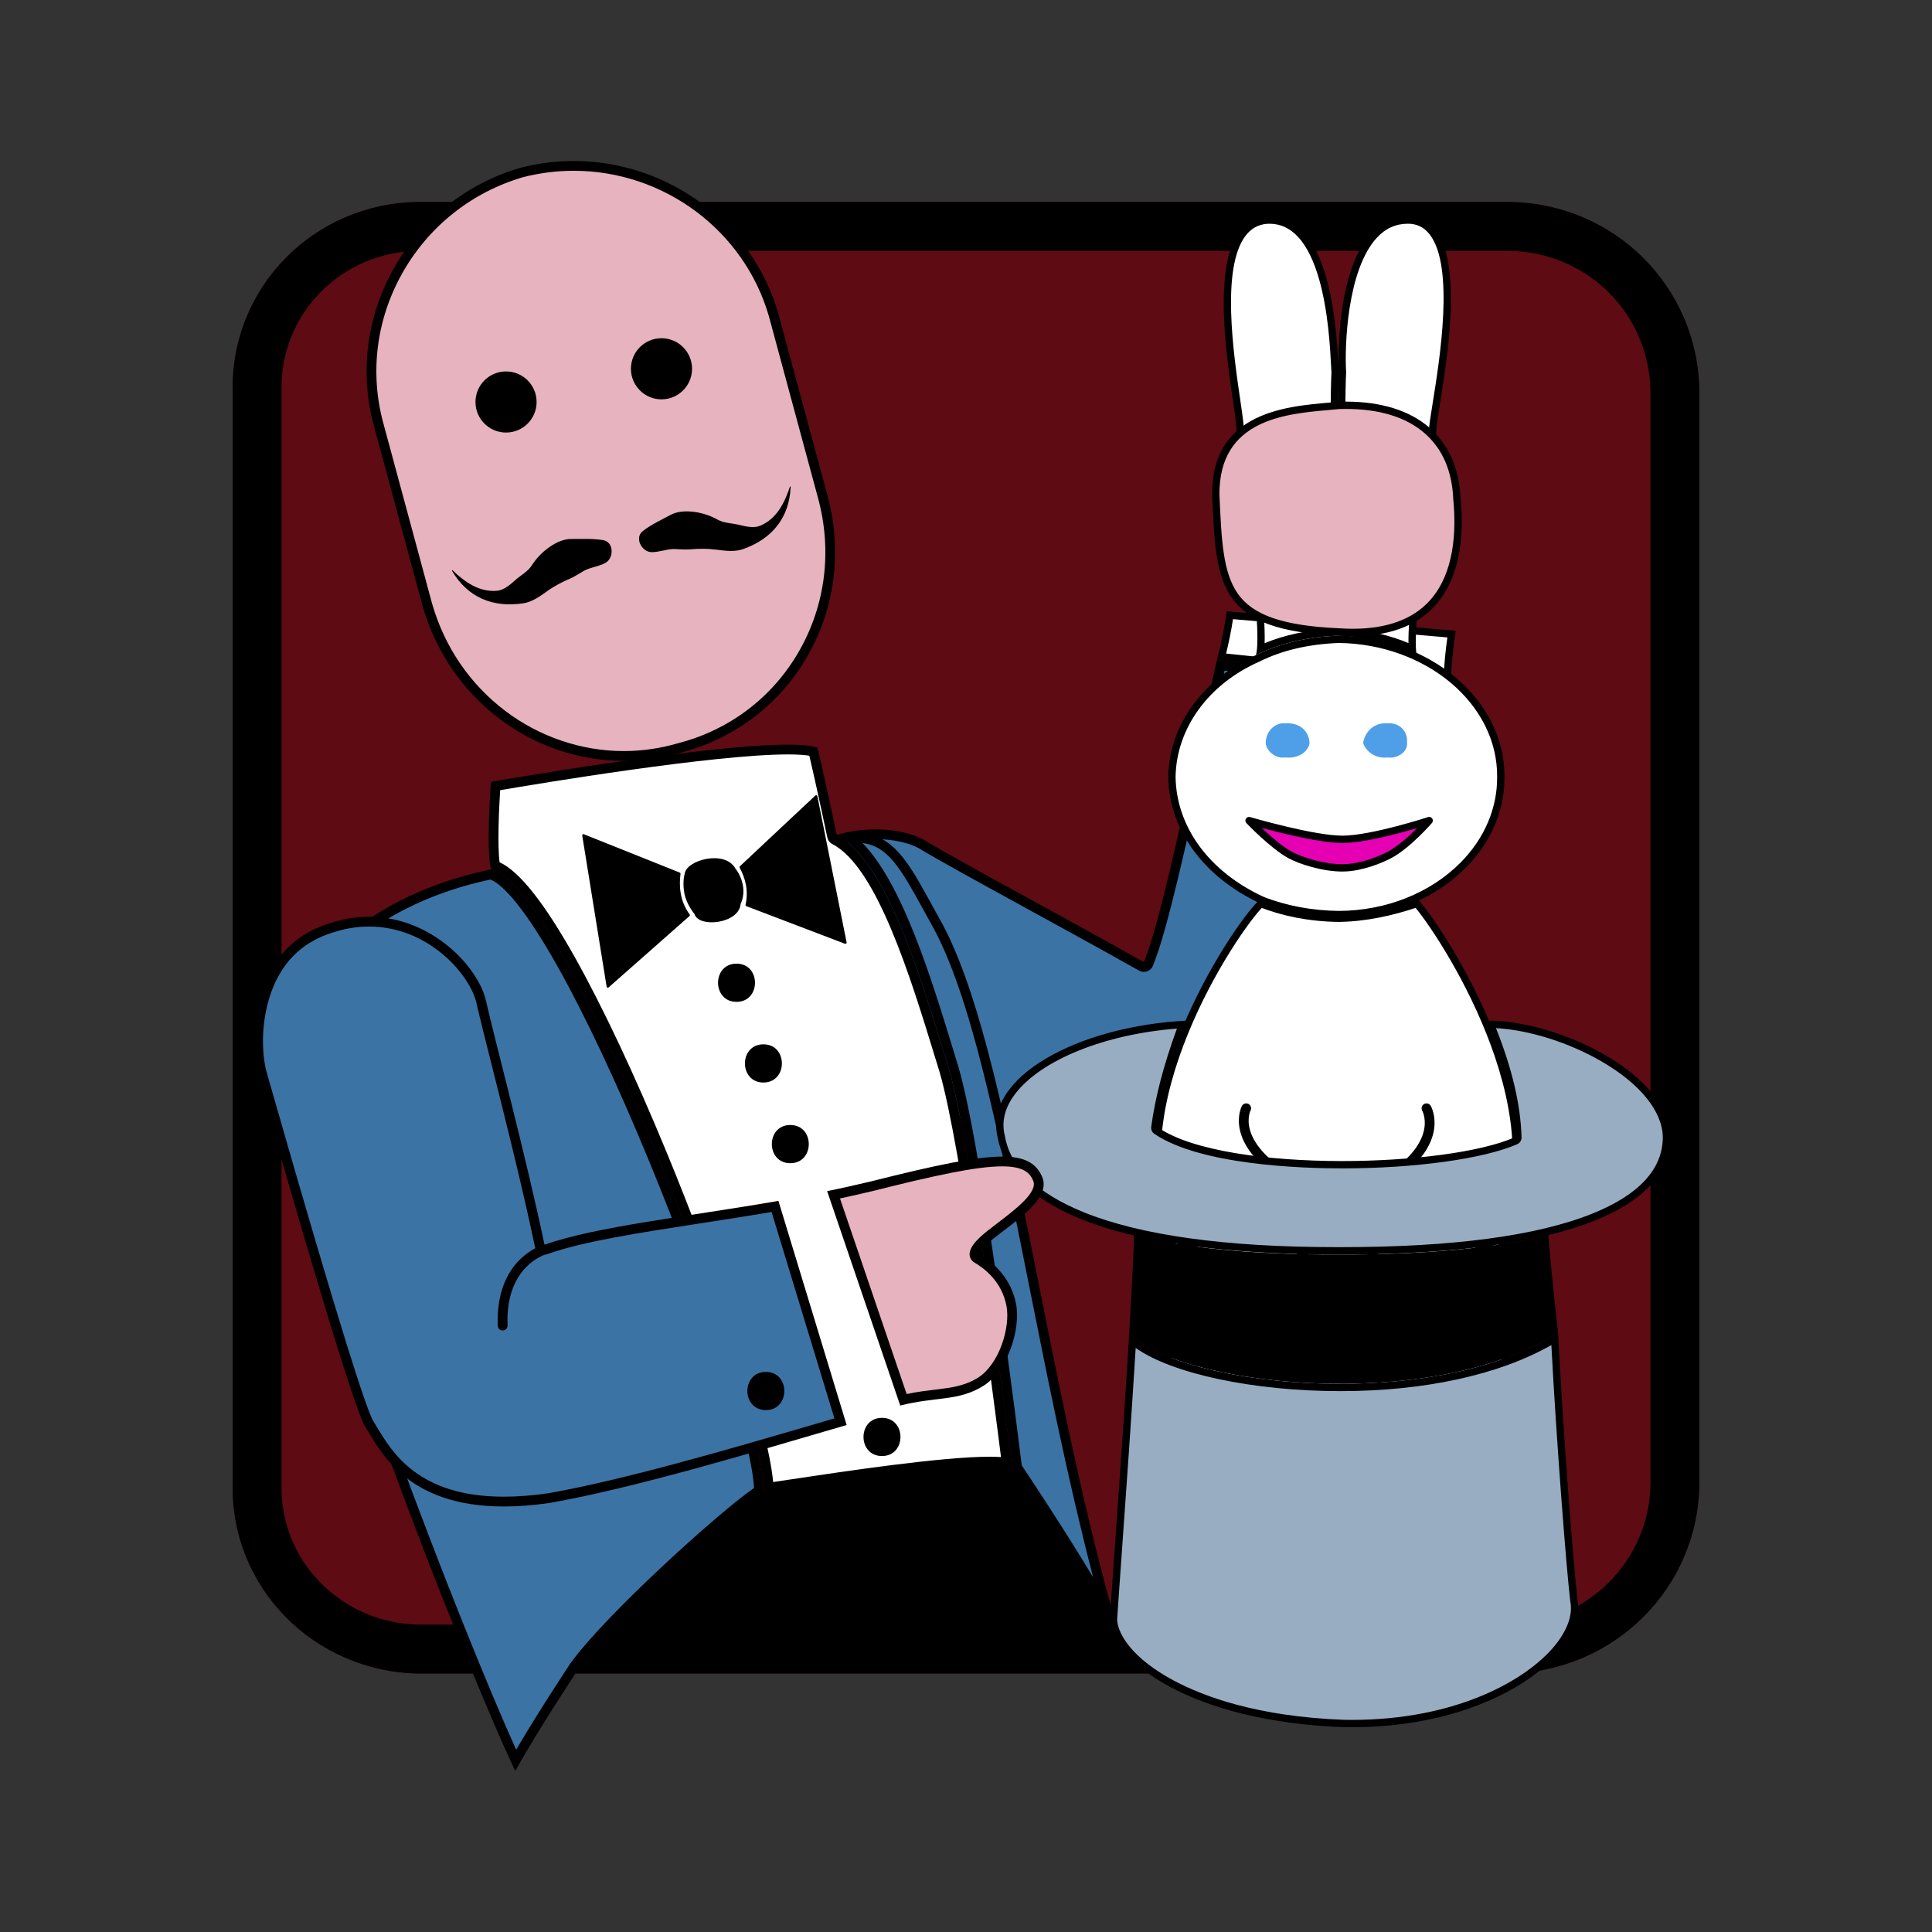 <svg:svg xmlns:svg="http://www.w3.org/2000/svg" enable-background="new 0 0 598.958 664.583" height="790.31" id="Layer_1" version="1.1" viewBox="-95.201 -62.048 790.31 790.31" width="790.31" x="0px" y="0px" xml:space="preserve">
<svg:rect x="-95.201" y="-62.048" width="790.31" height="790.31" fill="#333333" stroke="none"/>
<svg:g>
	<svg:path d="M599.955,544.798c-0.381,42.613-34.657,76.881-77.742,77.732H75.72   c-42.436-0.852-76.691-35.119-75.747-77.732V98.296c-0.945-42.901,33.311-77.17,75.747-77.737h446.492   c43.085,0.567,77.361,34.836,77.742,77.737V544.798L599.955,544.798z" fill="#5E0B13" />
	<svg:g>
		<svg:path d="M522.069,40.559c32.159,0.484,57.559,25.857,57.886,57.832v446.312c-0.327,31.738-25.752,57.098-57.954,57.828H75.936    c-15.556-0.359-29.957-6.646-40.566-17.713c-10.26-10.703-15.729-24.758-15.401-39.576c0.003-0.147,0.005-0.296,0.005-0.443    V98.296c0-0.147-0.001-0.293-0.005-0.44c-0.331-15.031,5.188-29.215,15.54-39.94c10.576-10.957,24.903-17.118,40.354-17.356    H522.069 M522.212,20.559H75.72C33.285,21.126-0.971,55.395-0.026,98.296v446.502c-0.945,42.613,33.311,76.881,75.747,77.732    h446.492c43.085-0.852,77.361-35.119,77.742-77.732V98.296C599.574,55.395,565.297,21.126,522.212,20.559L522.212,20.559z" />
	</svg:g>
	<svg:path d="M318.9,538.812c0,0,44.473,66.217,47.838,81.732   c-22.808,0.396-225.24,0-225.24,0c15.082-20.82,64.57-65.008,75.747-71.756C232.582,546.704,306.816,534.335,318.9,538.812   L318.9,538.812z" stroke="#000000" stroke-linecap="round" stroke-linejoin="round" />
	<svg:g>
		<svg:path d="M404.493,206.617c1.227-4.976,2.517-10.731,3.404-17.003l90.675,7.716    c-1.036,7.136-1.599,13.221-1.746,18.903L404.493,206.617z" fill="#FFFFFF" />
		<svg:path d="M409.175,191.228l87.688,7.462c-0.812,5.866-1.295,11.036-1.484,15.884l-89.023-9.271    C407.373,201.072,408.397,196.333,409.175,191.228 M406.602,187.998c-0.917,7.061-2.368,13.517-3.982,19.932l95.675,9.964    c0.089-7.352,0.893-14.648,1.995-21.923L406.602,187.998L406.602,187.998z" />
	</svg:g>
	<svg:g>
		<svg:path d="M396.23,437.167c-7.928,0-14.774-2.062-19.773-3.566l-1.175-0.353c-0.074-0.021-0.15-0.04-0.227-0.053    c-10.214-1.788-79.562-36.749-112.888-53.551c-10.209-5.146-17.608-8.877-20.094-10.045c-9.162-5.096-39.9-30.5-25.004-63.17    c12.706-25.242,38.382-27.208,45.947-27.208c7.449,0,14.377,1.529,19.008,4.194c7.558,4.602,24.194,13.721,43.458,24.279    c14.672,8.042,31.301,17.156,46.252,25.563c0.303,0.17,0.641,0.257,0.98,0.257c0.22,0,0.44-0.036,0.653-0.109    c0.54-0.187,0.975-0.596,1.194-1.124c5.825-14.033,14.315-52.868,21.807-87.13c2.788-12.75,5.43-24.831,7.798-35.048l91.875,9.568    c-5.693,42.049-28.361,153.468-47.262,182.512c-16.471,23.521-33.673,34.984-52.549,34.984    C396.231,437.167,396.231,437.167,396.23,437.167z" fill="#3C73A5" />
		<svg:path d="M405.718,212.274l88.06,9.171c-6.099,43.333-28.199,151.165-46.638,179.591c-16.095,22.966-32.749,34.131-50.91,34.131    c-7.632,0-14.044-1.93-19.195-3.48l-1.182-0.354c-0.149-0.045-0.3-0.08-0.453-0.107c-9.923-1.736-81.688-37.916-112.333-53.366    c-10.136-5.11-17.507-8.826-20.08-10.039c-8.878-4.971-38.286-29.313-24.13-60.49c12.238-24.228,36.89-26.109,44.16-26.109    c7.088,0,13.634,1.423,17.97,3.904c7.66,4.659,24.287,13.773,43.535,24.322c14.667,8.039,31.291,17.15,46.232,25.553    c0.605,0.341,1.281,0.514,1.961,0.514c0.44,0,0.881-0.072,1.306-0.219c1.081-0.374,1.95-1.191,2.389-2.248    c5.894-14.199,14.405-53.125,21.914-87.47C400.956,233.542,403.456,222.104,405.718,212.274 M402.62,207.93    c-8.849,37.869-21.915,104.336-29.904,123.583c-34.284-19.279-76.277-41.665-89.693-49.833c-4.762-2.741-11.946-4.46-20.006-4.46    c-16.711-0.001-37.202,7.387-47.767,28.379c-14.774,32.402,13.609,58.986,25.914,65.782    c10.588,4.956,119.97,61.407,133.547,63.783c5.287,1.576,12.663,4.002,21.52,4.002c14.85,0,33.868-6.817,54.227-35.894    c19.482-29.937,42.623-144.972,47.838-185.379L402.62,207.93L402.62,207.93z" />
	</svg:g>
	<svg:g>
		<svg:path d="M357.711,596.89c-13.29-23.445-34.066-54.589-36.884-58.795c-1.204-9.84-15.908-129.021-25.921-163.292    l-1.834-5.979c-10.148-33.142-22.592-73.781-40.554-88.003c0.927-0.089,1.822-0.133,2.681-0.133    c13.498,0,19.629,11.199,28.912,28.15c1.008,1.841,2.051,3.746,3.142,5.707c16.581,29.028,27.656,84.599,40.48,148.944    C336.167,505.813,345.573,553,357.711,596.89z" fill="#3C73A5" />
		<svg:path d="M257.653,282.825c10.13,1.181,15.401,9.985,24.705,26.978c1.01,1.844,2.054,3.751,3.169,5.754    c16.408,28.727,27.454,84.149,40.244,148.323c7.534,37.804,15.84,79.479,26.182,119.253    c-12.13-20.118-26.186-41.248-29.198-45.754c-1.556-12.68-16.011-129.191-25.928-163.137c-0.005-0.019-0.011-0.036-0.017-0.055    c-0.598-1.944-1.207-3.93-1.825-5.949C285.5,337.264,274.029,299.803,257.653,282.825 M255.199,278.688    c-2.44,0-5.108,0.325-8.055,1.002c20.788,10.727,34.925,60.214,45.842,95.674c10.296,35.241,25.913,163.448,25.913,163.448    s39.408,58.676,46.838,78.501C331.324,505.125,318.898,365.915,289,313.572C277.585,293.054,271.429,278.687,255.199,278.688    L255.199,278.688z M365.738,617.313c0.331,1.079,0.665,2.158,1,3.231C366.541,619.634,366.201,618.548,365.738,617.313    L365.738,617.313z" />
	</svg:g>
	<svg:g>
		<svg:path d="M219.219,546.491c-0.941-20.042-19.219-77.431-43.671-136.648c-13.72-33.229-47.41-110.129-68.207-117.768    c-1.354-7.854-0.207-27.004,0.17-32.591c11.792-2.032,87.91-14.926,119.611-14.926c5.58,0,8.673,0.406,10.382,0.834    c2.207,8.839,7.627,34.442,7.685,34.711c0.124,0.587,0.506,1.088,1.04,1.363c18.899,9.751,32.84,55.283,43.02,88.528l1.828,5.958    c9.28,31.763,23.125,141.245,25.491,160.279c-1.829-0.261-4.149-0.389-7.001-0.389c-19.55,0-59.742,6.053-81.334,9.304    C224.611,545.692,221.549,546.154,219.219,546.491z" fill="#FFFFFF" />
		<svg:path d="M227.121,246.558c4.386,0,7.09,0.253,8.74,0.535c2.349,9.708,7.315,33.167,7.37,33.425    c0.249,1.175,1.012,2.176,2.08,2.727c18.15,9.365,31.949,54.43,42.025,87.335c0.617,2.014,1.223,3.994,1.82,5.933    c8.901,30.499,22.041,132.928,25.115,157.474c-1.381-0.096-2.942-0.143-4.705-0.143c-19.701,0.001-59.99,6.067-81.635,9.327    c-2.598,0.391-4.908,0.738-6.864,1.028c-2.22-24.481-23.38-85.981-43.67-135.12c-13.056-31.619-25.982-59.085-37.382-79.429    c-12.542-22.383-22.677-35.195-30.863-38.983c-0.893-6.98-0.268-21.405,0.247-29.477    C125.121,258.502,196.731,246.557,227.121,246.558 M227.121,242.558c-34.811,0-121.496,15.223-121.496,15.223    s-2.073,27.331-0.005,35.859c31.514,7.381,112.821,219.477,111.625,255.148c13.016-1.77,68.452-10.944,92.32-10.945    c4.257,0,7.506,0.291,9.335,0.969c0,0-15.617-128.207-25.913-163.448c-10.917-35.46-25.054-84.948-45.842-95.674    c0,0-5.958-28.161-7.981-35.882C236.794,242.935,232.6,242.558,227.121,242.558L227.121,242.558z" />
	</svg:g>
	<svg:path d="M251.131,520.878c8.236-3.09,15.256-5.247,21.923-7.973l-29.9-87.709   c-6.327,1.354-12.827,2.579-19.932,3.99L251.131,520.878L251.131,520.878z" fill="#FFFFFF" />
	<svg:g>
		<svg:path d="M115.734,658.042c-22.487-48.305-88.238-216.804-93.838-272.908c-2.058-25.158,6.81-46.377,26.359-63.033    c14.564-12.408,35.428-22.02,57.304-26.409c13.014,3.816,38.335,47.973,66.292,115.677    c24.404,59.103,43.203,118.243,43.406,136.312c-13.231,8.691-60.762,51.515-75.378,71.691    C139.68,619.667,125.088,641.615,115.734,658.042z" fill="#3C73A5" />
		<svg:path d="M105.427,297.759c3.391,1.293,11.767,7.53,27.608,35.801c11.247,20.072,24.03,47.241,36.966,78.572    c23.881,57.834,42.378,115.578,43.227,134.508c-14.564,10.091-60.594,51.712-74.97,71.558c-0.031,0.043-0.061,0.086-0.09,0.13    c-0.146,0.221-12.893,19.393-22.229,35.358c-10.946-24.157-30.947-73.482-49.397-124.003    c-25.02-68.511-40.167-119.899-42.653-144.712c-1.994-24.5,6.64-45.142,25.662-61.348    C63.749,311.527,84.066,302.13,105.427,297.759 M105.62,293.64c-37.419,7.381-90.443,33.891-85.714,91.691    c5.876,58.86,76.578,237.378,95.679,277.072c9.181-16.725,25.914-41.859,25.914-41.859c15.082-20.82,64.57-65.008,75.747-71.756    C218.441,513.117,137.134,301.021,105.62,293.64L105.62,293.64z" />
	</svg:g>
	<svg:g>
		<svg:path d="M110.934,552.198c-36.031-0.003-47.159-18.583-53.807-29.685c-0.563-0.94-1.091-1.822-1.595-2.627    c-2.848-5.554-12.498-34.08-42.219-138.023c-0.667-2.335-1.161-4.061-1.448-5.058C8.338,364.366,8.553,327.18,40.42,317.48    c5.114-1.672,10.253-2.514,15.314-2.514c25.766,0,43.339,21.108,45.938,32.926c1.189,5.296,3.377,13.989,6.148,24.995    c5.254,20.877,12.451,49.469,17.767,74.654c0.119,0.564,0.477,1.051,0.981,1.332c0.301,0.169,0.638,0.255,0.976,0.255    c0.227,0,0.454-0.038,0.672-0.116c14.489-5.173,36.764-8.607,62.557-12.583c10.1-1.558,20.525-3.164,31.05-4.971l26.806,88.065    c-3.413,0.995-6.909,2.019-10.474,3.061c-34.577,10.117-77.608,22.707-108.962,28.217c-6.419,0.924-12.58,1.396-18.251,1.396    C110.938,552.198,110.936,552.198,110.934,552.198z" fill="#3C73A5" />
		<svg:path d="M55.73,312.966l0.004,4c24.696,0.002,41.51,20.103,43.988,31.373c1.193,5.312,3.384,14.016,6.158,25.036    c5.25,20.86,12.442,49.431,17.75,74.579c0.238,1.13,0.953,2.102,1.961,2.665c0.604,0.337,1.276,0.509,1.953,0.509    c0.454,0,0.909-0.077,1.345-0.232c14.31-5.109,37.567-8.694,62.189-12.49c9.552-1.473,19.396-2.99,29.345-4.68l25.703,84.444    c-2.794,0.816-5.642,1.649-8.534,2.495c-34.506,10.096-77.446,22.658-108.686,28.155c-6.363,0.914-12.41,1.377-17.974,1.377    c-34.896,0-45.659-17.973-52.09-28.711c-0.547-0.914-1.065-1.779-1.57-2.587c-2.847-5.628-12.477-34.204-42.038-137.588    c-0.668-2.336-1.162-4.063-1.444-5.044c-1.313-4.631-2.788-16.779,1.021-29.608c4.18-14.075,12.991-23.248,26.19-27.266    c0.026-0.008,0.053-0.017,0.079-0.025c4.874-1.594,9.802-2.403,14.648-2.403V312.966 M55.734,312.966    c-5.062,0-10.381,0.797-15.896,2.601C6.34,325.763,6.34,364.65,9.942,377.359c3.467,12.037,37.05,130.453,43.851,143.52    c6.445,10.263,16.779,33.319,57.141,33.319c5.603,0,11.776-0.443,18.605-1.427c35.221-6.189,83.882-20.918,121.593-31.893    l-27.909-91.691c-37.695,6.545-74.891,10.52-95.679,17.941c-8.082-38.291-20.455-84.247-23.918-99.666    C100.61,333.753,81.574,312.969,55.734,312.966L55.734,312.966z" />
	</svg:g>
	<svg:g>
		<svg:path d="M159.905,247.188c-17.667,0-35.29-5.977-49.623-16.83c-14.807-11.212-25.405-26.742-30.65-44.911    l-19.923-73.719C47.689,67.841,73.903,21.546,118.145,8.523c6.941-1.794,14.141-2.712,21.333-2.712    c37.895,0,71.541,25.143,81.822,61.144l19.925,73.724c6.167,22.243,3.346,45.268-7.943,64.847    c-11.036,19.142-28.944,32.759-50.426,38.342C175.315,246.077,167.614,247.188,159.905,247.188z" fill="#E6B3BF" />
		<svg:path d="M139.478,3.811v4c36.997,0,69.845,24.532,79.89,59.665l19.932,73.75c6.02,21.709,3.267,44.19-7.751,63.301    c-10.767,18.674-28.238,31.958-49.197,37.405c-0.04,0.011-0.08,0.021-0.119,0.033c-7.297,2.139-14.809,3.224-22.327,3.224    c-17.233,0-34.427-5.833-48.415-16.424c-14.452-10.943-24.799-26.1-29.926-43.837l-19.927-73.732    c-5.695-20.794-2.908-42.708,7.849-61.703c10.752-18.986,28.209-32.846,49.159-39.031c6.822-1.758,13.831-2.65,20.832-2.65    L139.478,3.811 M139.477,3.811c-7.239,0-14.587,0.903-21.897,2.794C72.143,19.979,45.418,67.123,57.779,112.251l19.933,73.751    c11.051,38.287,45.188,63.186,82.194,63.186c7.753,0,15.634-1.094,23.453-3.386c45.979-11.951,72.705-59.095,59.796-105.646    l-19.932-73.751C212.455,28.7,177.47,3.81,139.477,3.811L139.477,3.811z" />
	</svg:g>
	<svg:g>
		<svg:path d="M452.458,312.072c-11.117-0.123-21.959-2.153-31.354-5.872c-22.783-10.458-36.613-29.331-36.921-50.455    c0.308-20.41,13.716-38.988,34.992-48.44c9.661-4.789,20.547-7.346,33.336-7.844c36.73,0.49,66.466,25.743,66.207,56.294    c0.11,13.134-5.325,25.915-15.304,36.014C490.737,304.599,472.165,311.999,452.458,312.072z" fill="#FFFFFF" />
		<svg:path d="M452.491,200.962c35.949,0.513,64.979,25.073,64.728,54.779c0,0.017,0,0.034,0,0.051    c0.106,12.707-5.175,25.108-14.871,34.921c-12.401,12.551-30.592,19.789-49.861,19.858c-10.91-0.119-21.543-2.103-30.755-5.738    c-22.259-10.24-35.729-28.576-36.048-49.066c0.318-19.846,13.381-37.888,34.101-47.092c0.039-0.017,0.077-0.035,0.115-0.054    C429.29,203.965,439.952,201.459,452.491,200.962 M452.453,197.961c-12.71,0.495-24,3.07-33.887,7.973    c-21.17,9.405-35.559,28.307-35.883,49.833c0.324,22.256,15.2,41.425,37.869,51.828c8.728,3.455,19.629,5.844,31.9,5.978    c37.26-0.134,68.033-25.874,67.766-57.805C520.486,224.196,489.712,198.457,452.453,197.961L452.453,197.961z" />
	</svg:g>
	<svg:path d="M452.453,313.572   c10.868-0.134,21.77-2.522,31.891-5.978c9.822,11.1,58.43,84.454,33.887,133.547c1.566,17.188,22.775,55.186-33.887,101.66   c3.643,8.322,16.012,30.416,25.914,33.887c11.307,3.602,29.864,17.738,15.946,33.887c-12.588,15.67-40.87,7.713-49.833-5.985   c-6.942-6.626-21.972-45.518-23.918-55.802c-3.358,10.284-18.379,49.176-23.928,55.802c-10.357,13.698-38.639,21.655-51.818,5.985   c-13.334-16.148,5.223-30.285,15.945-33.887c10.486-3.471,22.864-25.564,25.914-33.887c-56.078-46.475-34.869-84.473-33.887-101.66   c-23.959-49.094,24.648-122.448,35.873-133.547C429.28,311.05,440.181,313.438,452.453,313.572" fill="#FFFFFF" stroke="#000000" stroke-linecap="round" stroke-linejoin="round" stroke-width="3" />
	<svg:g>
		<svg:path d="M420.497,203.367c0.95-10.761-2.292-38.451-6.023-68.392c-1.241-9.958-2.224-17.84-2.378-20.736    c0.086-2.06-0.56-6.473-1.448-12.551c-2.798-19.121-8.004-54.712,2.584-68.351c2.451-3.157,5.551-4.894,9.475-5.309    c0.458-0.034,0.947-0.052,1.432-0.052c23.59,0,25.91,44.999,26.673,59.786c0.052,1.003,0.097,1.866,0.14,2.565    c-0.688,11.933-0.705,86.383-0.051,106.203C439.441,197.125,429.451,199.369,420.497,203.367z" fill="#FFFFFF" />
		<svg:path d="M424.137,29.476c9.159,0,15.985,7.678,20.291,22.822c3.727,13.108,4.509,28.26,4.884,35.542    c0.05,0.966,0.093,1.803,0.135,2.491c-0.667,11.95-0.699,83.032-0.091,104.787c-10.107,0.654-19.09,2.607-27.243,5.929    c0.377-12.389-2.675-38.356-6.151-66.257c-1.228-9.854-2.202-17.67-2.365-20.564c0.075-2.223-0.543-6.446-1.466-12.754    c-2.765-18.9-7.911-54.081,2.285-67.214c2.179-2.806,4.928-4.354,8.403-4.732C423.268,29.492,423.7,29.476,424.137,29.476     M424.137,26.476c-0.521,0-1.048,0.02-1.589,0.061c-30.01,3.171-11.453,78.289-11.955,87.706    c0.502,10.025,11.152,80.694,7.973,91.692c9.887-4.902,21.177-7.478,33.887-7.973c-0.706-17.134-0.706-95.788,0-107.638    C451.76,79.408,450.892,26.476,424.137,26.476L424.137,26.476z" />
	</svg:g>
	<svg:g>
		<svg:path d="M482.522,203.354c-8.261-3.865-18.069-6.206-28.621-6.821c-0.659-19.637-0.644-94.503,0.049-106.12    c0.004-0.062,0.004-0.123,0-0.185c-0.651-10.261,0.354-42.605,13.078-56.163c3.793-4.041,8.387-6.089,13.653-6.089    c0.512,0,1.029,0.019,1.561,0.057c3.546,0.394,6.396,2.033,8.657,5.004c10.495,13.795,4.364,51.86,1.418,70.154    c-0.861,5.349-1.484,9.214-1.5,11.039c0.028,3.575-1.377,15.378-3.005,29.045C485.155,165.58,481.915,192.784,482.522,203.354z" fill="#FFFFFF" />
		<svg:path d="M480.687,26.476v3c0.459,0,0.913,0.016,1.388,0.049c3.147,0.362,5.644,1.809,7.631,4.42    c10.105,13.284,4.044,50.92,1.13,69.007c-0.904,5.616-1.502,9.326-1.519,11.264c0,0.017,0,0.033,0,0.05    c0.028,3.455-1.373,15.214-2.995,28.831c-3.082,25.878-5.487,47.163-5.379,57.914c-7.576-3.202-16.284-5.208-25.585-5.885    c-0.615-21.47-0.587-93.278,0.09-104.624c0.007-0.123,0.007-0.246-0.001-0.368c-0.641-10.092,0.313-41.866,12.674-55.039    c3.548-3.78,7.656-5.618,12.562-5.619L480.687,26.476 M480.681,26.476c-28.08,0.005-28.921,52.932-28.229,63.848    c-0.706,11.85-0.706,90.504,0,107.638c11.307,0.495,22.588,3.07,31.891,7.973c-2.595-10.998,8.055-81.667,7.974-91.692    c0.081-9.417,18.646-84.534-9.968-87.706C481.782,26.496,481.228,26.476,480.681,26.476L480.681,26.476z" />
	</svg:g>
	<svg:path d="M473.25,287.625   c7.5-4,16.167-14,16.167-14s-23.5,7.667-35.5,7.667s-38.167-7.667-38.167-7.667s9.833,10.334,17,14.167   c3.804,2.034,13.275,5.316,21.667,5.167C461.837,292.826,469.731,289.502,473.25,287.625z" fill="#E600B3" stroke="#000000" stroke-linecap="round" stroke-linejoin="round" stroke-width="3" />
	<svg:g>
		<svg:path d="M430.521,247.794c5.734,0.628,9.652-2.729,9.968-5.978c-0.315-5.033-4.233-8.391-9.968-7.973    c-3.934-0.417-7.844,2.94-7.973,7.973C422.677,245.065,426.587,248.422,430.521,247.794L430.521,247.794z" fill="#4F9FE8" />
	</svg:g>
	<svg:g>
		<svg:path d="M472.38,247.794c-5.135,0.628-9.052-2.729-9.969-5.978c0.917-5.033,4.834-8.391,9.969-7.973    c4.525-0.417,8.443,2.94,7.973,7.973C480.824,245.065,476.906,248.422,472.38,247.794L472.38,247.794z" fill="#4F9FE8" />
	</svg:g>
	<svg:path d="M384.679,441.142   c4.322,7.462,20.229,16.303,35.873,19.937c14.405,5.207,31.194-26.611,9.969-41.86c-22.962-14.802-15.945-27.908-15.945-27.908    M518.23,441.142c-3.738,7.462-19.644,16.303-33.887,19.937c-15.807,5.207-32.597-26.611-9.968-41.86   c21.559-14.802,13.95-27.908,13.95-27.908" fill="none" stroke="#000000" stroke-linecap="round" stroke-linejoin="round" stroke-width="4" />
	<svg:g>
		<svg:path d="M451.512,449.612c-112.008,0-133.987-29.199-137.12-46.604c-1.55-6.232-0.109-12.322,4.26-18.197    c11-14.792,38.857-25.822,69.791-27.759c-5.93,15.943-9.51,29.352-11.236,42.037c-0.077,0.564,0.173,1.124,0.645,1.443    c12.8,8.682,41.201,13.864,75.972,13.864c0.005,0,0.006,0,0.011,0c29.476-0.001,57.334-3.827,70.973-9.747    c0.563-0.244,0.919-0.806,0.901-1.419c-0.392-13.646-4.063-28.811-11.215-46.297c28.222,0.613,71.86,21.575,71.999,46.349    c-0.095,17.292-17.507,46.33-133.02,46.33C453.465,449.612,451.512,449.612,451.512,449.612z" fill="#99ADC2" />
		<svg:path d="M516.75,358.521c13.602,0.771,29.849,5.867,43.302,13.684c15.791,9.175,24.882,20.505,24.94,31.052    c-0.071,12.994-9.783,23.478-28.866,31.159c-22.575,9.088-57.118,13.696-102.669,13.696l-1.008-0.001l-0.937,0.001    c-45.355,0-80.209-4.828-103.594-14.351c-18.951-7.717-29.734-18.153-32.051-31.02c-0.012-0.065-0.025-0.13-0.041-0.194    c-1.415-5.679-0.06-11.345,4.028-16.842c10.481-14.095,36.794-24.703,66.38-26.996c-5.492,15.1-8.853,27.963-10.515,40.177    c-0.153,1.129,0.346,2.247,1.289,2.887c18.793,12.747,59.985,14.123,76.824,14.123c29.663,0,57.756-3.875,71.569-9.871    c1.125-0.488,1.84-1.612,1.805-2.838C526.827,389.924,523.4,375.275,516.75,358.521 M513.232,355.418    c-0.332,0-0.66,0.003-0.987,0.009c6.538,15.557,11.509,32.006,11.964,47.846c-13.957,6.059-42.027,9.623-70.375,9.623    c-30.399,0-61.119-4.096-75.141-13.605c2.102-15.443,6.805-30.277,11.963-43.863c-44.957,2.15-83.84,23.359-77.74,47.846    c4.486,24.927,39.639,47.839,138.597,47.839c0.315,0,0.624-0.001,0.94-0.001c0.33,0,0.675,0.001,1.004,0.001    c97.538,0,134.389-21.155,134.535-47.839C587.847,377.312,542.568,355.418,513.232,355.418L513.232,355.418z" />
	</svg:g>
	<svg:g>
		<svg:path d="M245.78,426.702c4.817-0.997,9.896-2.138,15.779-3.542c24.809-6.233,42.348-10.094,53.188-10.094    c8.083,0,12.286,2.039,14.508,7.039c2.724,6.128-7.046,13.555-14.896,19.522c-5.556,4.225-9.944,7.561-10.864,10.781    c-0.252,0.882,0.128,1.821,0.921,2.28c4.359,2.524,11.979,8.348,14.038,18.983c1.858,9.602-3.333,25.818-12.568,31.554    c-5.884,3.655-11.375,4.32-18.327,5.162c-3.884,0.471-8.231,0.997-13.2,2.144L245.78,426.702z" fill="#E6B3BF" />
		<svg:path d="M314.748,415.066c9.302,0,11.423,3.021,12.681,5.851c2.081,4.683-7.375,11.87-14.279,17.119    c-6.081,4.623-10.475,7.963-11.577,11.824c-0.504,1.763,0.255,3.642,1.842,4.561c4.064,2.354,11.169,7.774,13.077,17.632    c1.739,8.989-3.073,24.142-11.66,29.476c-5.509,3.421-10.806,4.063-17.512,4.875c-3.472,0.42-7.309,0.885-11.644,1.792l-27.272-80    c4.185-0.89,8.623-1.896,13.667-3.102C286.708,418.903,304.114,415.066,314.748,415.066 M314.748,411.066    c-10.612,0-27.277,3.521-53.652,10.148c-6.014,1.436-11.895,2.766-17.941,3.982l29.9,87.709    c14.636-3.723,23.744-1.681,33.886-7.98s15.477-23.3,13.477-33.633c-1.93-9.97-8.667-16.667-15-20.334    c2-7,30.999-19.666,25.666-31.666C328.606,413.718,323.954,411.066,314.748,411.066L314.748,411.066z" />
	</svg:g>
	<svg:g>
		<svg:path d="M457.826,642.997c-1.113,0-2.229-0.012-3.356-0.034c-35.497-1.307-57.872-9.595-70.389-16.316    c-14.226-7.641-23.339-17.606-23.813-26.031c0.278-4.517,0.966-14.149,1.834-26.325c1.692-23.726,4.218-59.128,5.937-87.874    c12.935,11.044,48.134,19.097,85.042,19.097c35.419,0,66.421-7.045,87.697-19.883c1.995,39.251,6.252,93.994,7.855,107.186    c0.005,0.036,0.01,0.071,0.017,0.106c1.124,5.756-1.283,12.599-6.777,19.269C530.168,626.401,501.133,642.995,457.826,642.997z" fill="#99ADC2" />
		<svg:path d="M539.407,488.17c2.045,39.071,6.165,91.889,7.737,104.826c0.009,0.071,0.021,0.142,0.034,0.212    c1.036,5.309-1.26,11.711-6.464,18.029c-11.497,13.958-40.104,30.259-82.889,30.259c-1.093,0-2.203-0.012-3.301-0.033    c-35.219-1.3-57.361-9.493-69.734-16.139c-16.37-8.792-22.615-18.495-23.021-24.71c0.282-4.546,0.966-14.129,1.828-26.219    c1.638-22.952,4.054-56.83,5.767-85.047c14.732,10.459,47.923,17.663,83.716,17.663    C487.597,507.012,517.988,500.349,539.407,488.17 M542.149,483.009c-23.525,15.121-57.27,21.003-89.068,21.003    c-39.735,0-76.431-9.185-86.343-21.003c-2.563,43.701-7.137,103.996-7.973,117.599c0.836,16.798,32.889,41.543,95.674,43.854    c1.138,0.022,2.264,0.034,3.387,0.034c58.982,0,96.364-31.024,92.297-51.862C548.492,579.22,544.104,522.81,542.149,483.009    L542.149,483.009z" />
	</svg:g>
	<svg:path d="M542.149,483.009c-2.644-22.629-3.99-39.872-3.99-39.872c-20.877,5.143-49.289,8.119-85.706,7.974   c-36.102,0.146-63.361-2.791-83.72-7.974c-0.3,8.419-0.989,22.905-1.995,39.872C384.582,504.285,489.226,517.027,542.149,483.009   L542.149,483.009z" />
	<svg:g>
		<svg:path d="M458.208,196.659c-1.823,0-3.726-0.065-5.655-0.194c-23.376-1.046-36.126-5.482-42.666-14.835    c-6.372-9.114-6.956-22.714-7.763-41.538c-0.12-31.859,28.822-34.396,46.114-35.912c1.539-0.135,2.987-0.262,4.316-0.4    c0.936-0.029,1.856-0.044,2.768-0.044c27.902,0,44.474,14.024,45.464,38.476c1.249,12.996,0.509,30.834-10.08,42.491    c-7.206,7.933-18.14,11.956-32.493,11.956C458.21,196.659,458.209,196.659,458.208,196.659z" fill="#E6B3BF" />
		<svg:path d="M455.322,105.236c13.748,0,24.562,3.312,32.14,9.843c7.373,6.354,11.353,15.503,11.825,27.193    c0.003,0.055,0.007,0.111,0.012,0.166c1.214,12.61,0.517,30.003-9.702,41.253c-6.911,7.608-17.473,11.466-31.389,11.466    c-1.788,0-3.657-0.064-5.556-0.19c-0.021-0.001-0.043-0.003-0.065-0.004c-22.825-1.021-35.228-5.266-41.471-14.195    c-6.115-8.746-6.696-22.143-7.491-40.683c-0.083-30.485,26.891-32.848,44.744-34.413c1.52-0.133,2.956-0.259,4.286-0.396    C453.55,105.25,454.448,105.236,455.322,105.236 M455.322,102.236c-0.944,0-1.898,0.016-2.869,0.046    c-16.587,1.732-51.966,1.659-51.828,37.874c1.631,38.019,2.514,55.599,51.828,57.805c1.991,0.133,3.912,0.197,5.755,0.197    c42.484,0,46.176-34.214,44.077-56.007C501.27,117.12,484.648,102.236,455.322,102.236L455.322,102.236z" />
	</svg:g>
	<svg:circle cx="111.801" cy="102.393" r="12.5" />
	<svg:circle cx="175.388" cy="88.806" r="12.5" />
	<svg:g>
		<svg:path d="M151.475,158.892c-4.21-0.69-8.759-0.44-13.07-0.459c-6.035-0.028-12.943,5.779-15.937,10.622    c-1.682,2.723-4.669,4.187-6.958,6.268c-2.037,1.852-4.616,4.047-7.395,4.295c-7.265,0.649-13.216-3.6-18.184-8.37    c-0.125-0.12-0.343,0.025-0.25,0.184c6.45,10.936,16.675,15.173,29.132,13.316c3.662-0.544,6.856-2.844,9.792-4.957    c2.912-2.098,6.228-3.83,9.539-5.223c1.789-0.751,4.994-2.862,5.8-3.265c2.769-1.38,5.813-1.611,8.528-3.104    C155.972,166.274,156.016,159.635,151.475,158.892z" />
		<svg:path d="M167.809,155.132c3.39-2.594,7.521-4.516,11.313-6.562c5.311-2.867,14.141-0.998,19.062,1.865    c2.766,1.609,6.091,1.493,9.09,2.251c2.669,0.675,5.979,1.396,8.546,0.307c6.716-2.85,9.964-9.401,12.099-15.948    c0.053-0.165,0.314-0.138,0.307,0.044c-0.54,12.685-7.563,21.239-19.427,25.469c-3.487,1.243-7.388,0.721-10.972,0.237    c-3.556-0.479-7.298-0.446-10.875-0.113c-1.932,0.179-5.752-0.172-6.653-0.148c-3.093,0.086-5.887,1.314-8.985,1.277    C167.318,163.761,164.154,157.926,167.809,155.132z" />
	</svg:g>
	<svg:path d="M206.083,332.146c-10.076,0-10.076,15.625,0,15.625S216.16,332.146,206.083,332.146z" />
	<svg:path d="M217.083,365.146c-10.076,0-10.076,15.625,0,15.625S227.16,365.146,217.083,365.146z" />
	<svg:path d="M228.083,398.146c-10.076,0-10.076,15.625,0,15.625S238.16,398.146,228.083,398.146z" />
	<svg:path d="M265.583,517.938c-10.076,0-10.076,15.625,0,15.625S275.66,517.938,265.583,517.938z" />
	<svg:path d="M218.083,499.146c-10.076,0-10.076,15.625,0,15.625S228.16,499.146,218.083,499.146z" />
	<svg:path d="   M127.543,449.128c0,0-18.168,5.038-17.126,31.08" fill="none" stroke="#000000" stroke-linecap="round" stroke-linejoin="round" stroke-miterlimit="10" stroke-width="4" />
</svg:g>
<svg:g>
	<svg:path d="M182.676,295.372l-39.205-15.682l9.968,61.788   l33.065-29.175C182.342,306.663,182.015,300.249,182.676,295.372z" stroke="#000000" stroke-linecap="round" stroke-linejoin="round" />
	<svg:path d="M205.271,293.64c-3.885-7.58-19.494-3.423-19.936,1.995   c0,0-0.941,3.066-0.097,7.611s4.083,8.334,4.083,8.334c1.428,5.43,17.487,3.71,17.941-3.986c0,0,1.65-2.913,0.985-7.108   S205.271,293.64,205.271,293.64z" stroke="#000000" stroke-linecap="round" stroke-linejoin="round" />
	<svg:path d="M238.663,263.74l-30.849,28.923   c2.225,4.083,3.829,9.433,2.448,15.503l40.36,15.375L238.663,263.74z" stroke="#000000" stroke-linecap="round" stroke-linejoin="round" />
</svg:g>
</svg:svg>